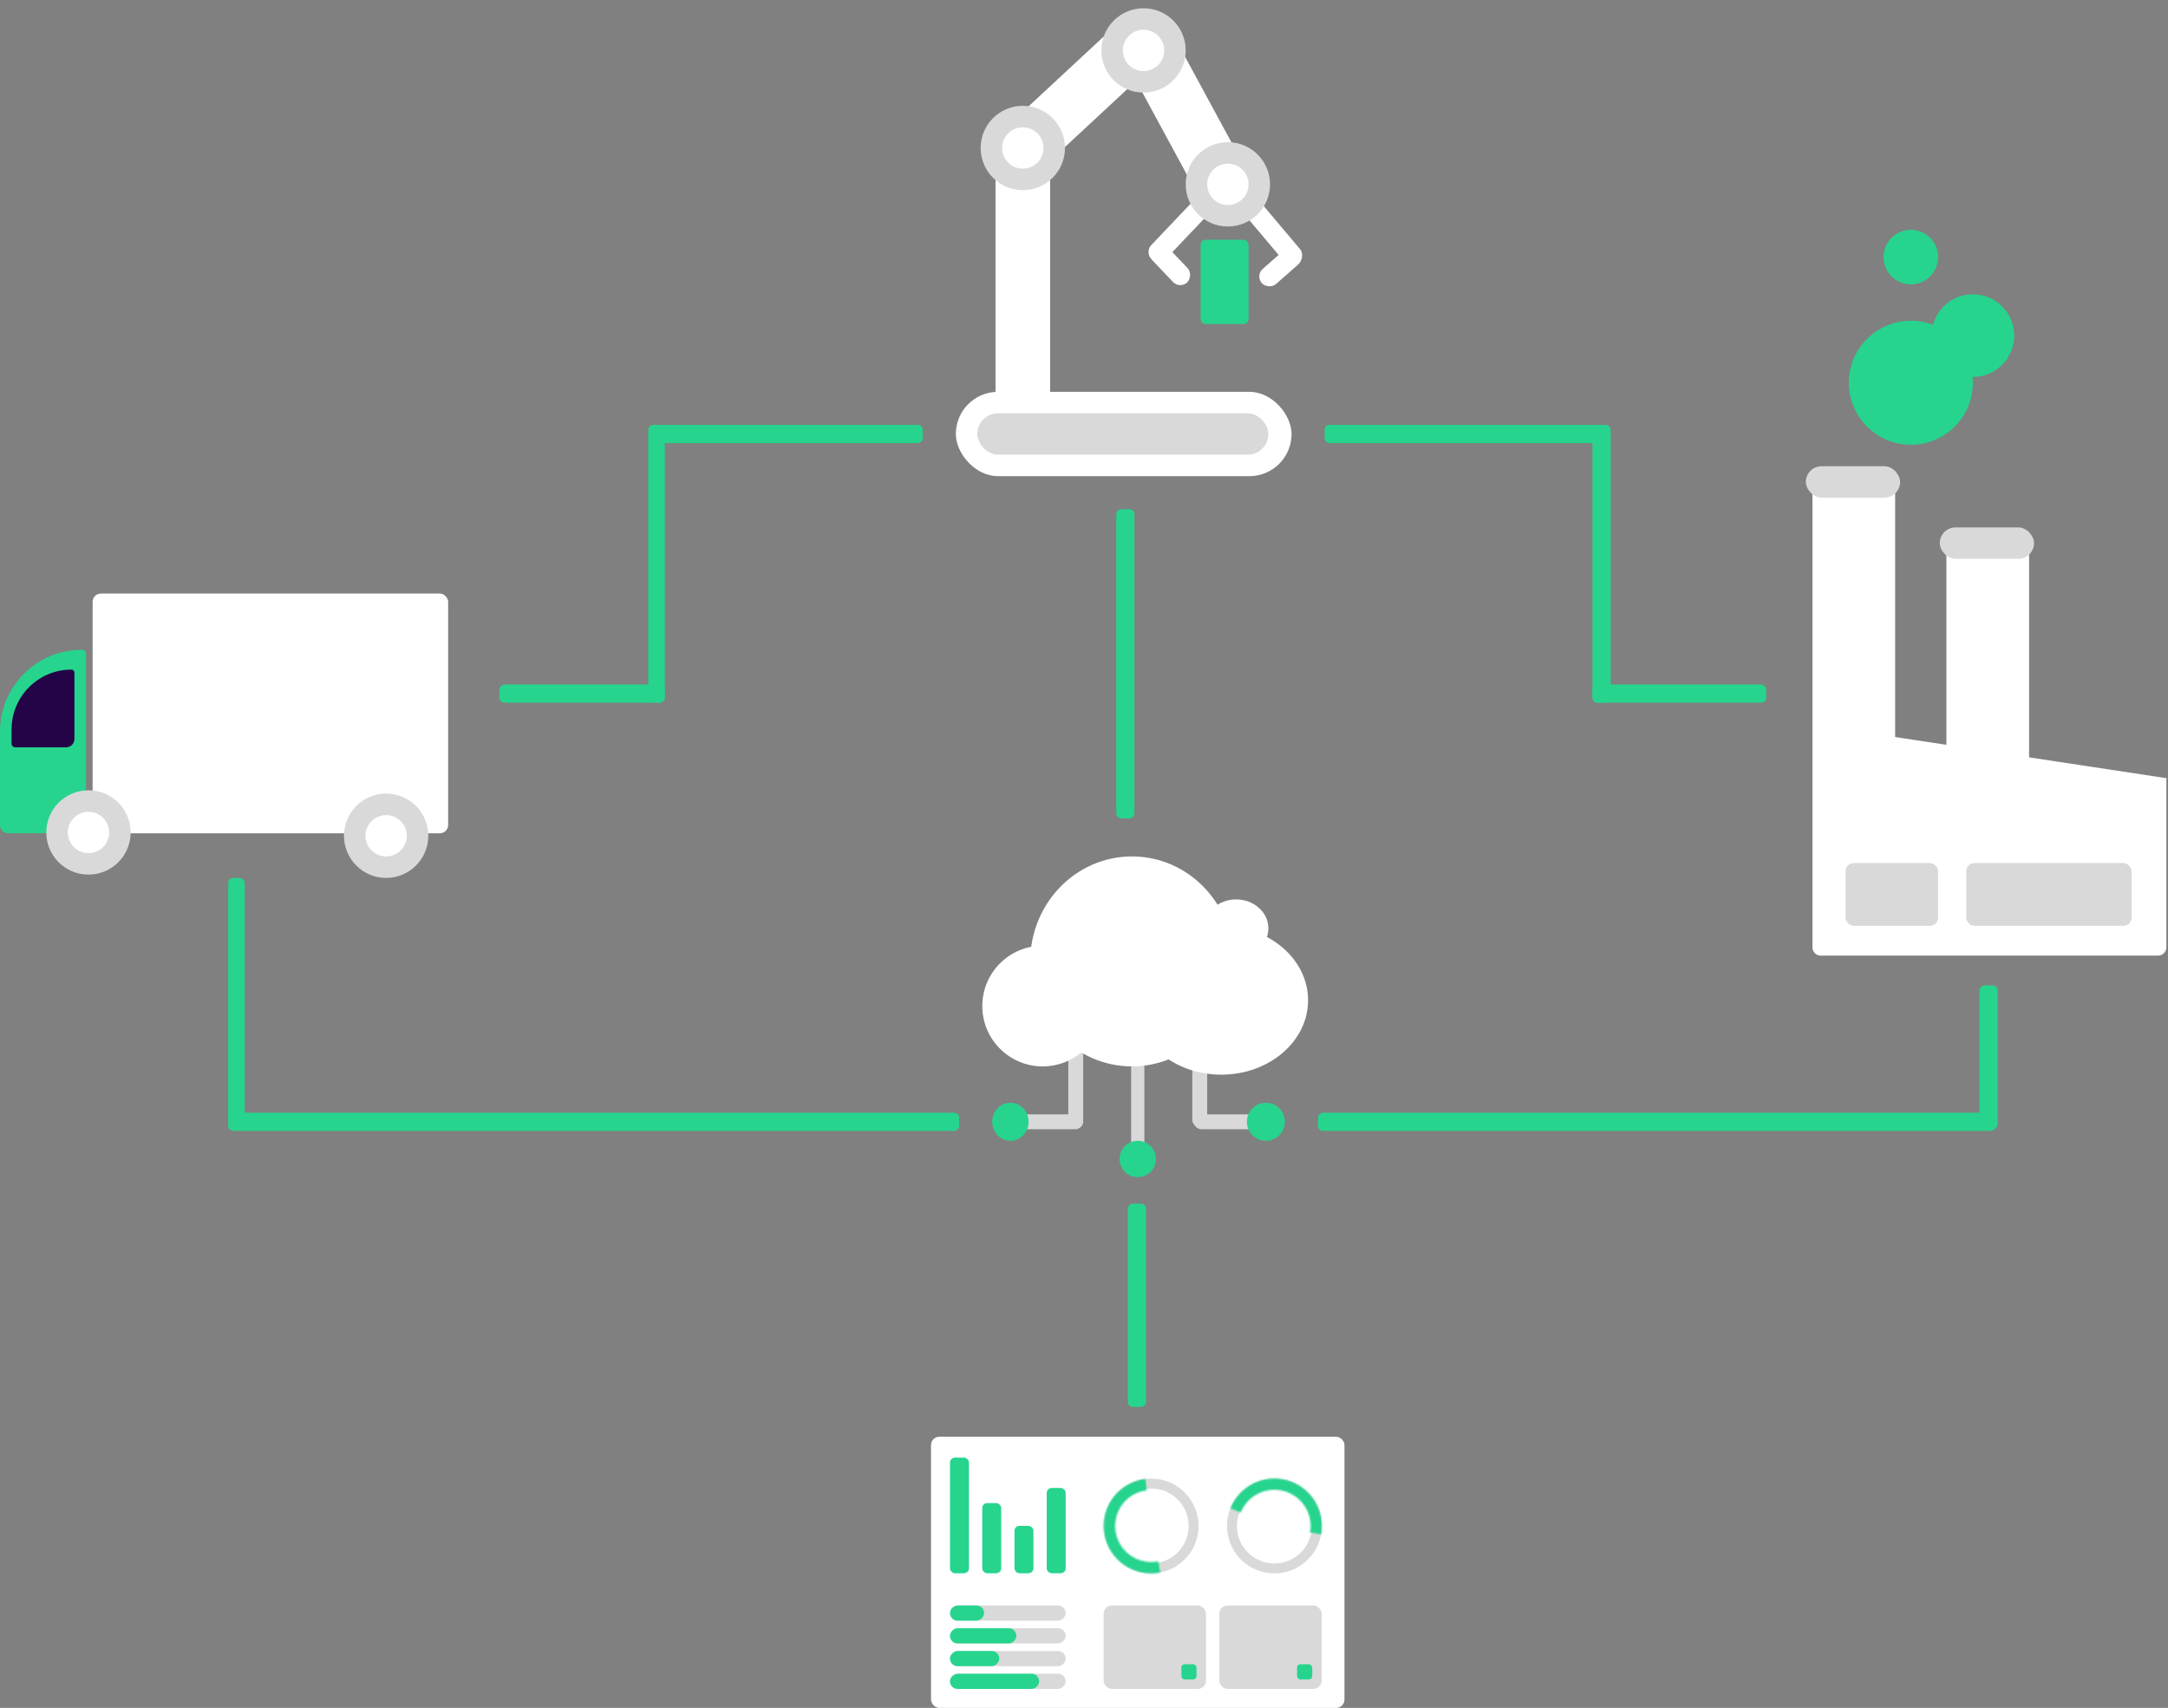 <svg width="1311" height="1033" viewBox="0 0 1311 1033" fill="none" xmlns="http://www.w3.org/2000/svg">
<rect x="0" y="0" width="1311" height="1033" fill="#808080" stroke="none"/>
<rect x="578" y="237" width="203" height="51" rx="25.5" fill="white"/>
<rect x="56" y="359" width="215" height="145" rx="5" fill="white"/>
<path d="M1096 476C1096 473.239 1098.24 471 1101 471H1310V573C1310 575.761 1307.76 578 1305 578H1101C1098.24 578 1096 575.761 1096 573V476Z" fill="white"/>
<rect x="726" y="145" width="29" height="51" rx="3" fill="#26D48E"/>
<rect width="11" height="187" rx="3" transform="matrix(-1 0 0 1 686 308)" fill="#26D48E"/>
<rect width="11" height="123" rx="3" transform="matrix(-1 0 0 1 693 728)" fill="#26D48E"/>
<rect width="11" height="168" rx="3" transform="matrix(0 -1 -1 0 969 268)" fill="#26D48E"/>
<rect width="11" height="168" rx="3" transform="matrix(1 0 0 -1 963 425)" fill="#26D48E"/>
<rect width="11" height="87" rx="3" transform="matrix(1 0 0 -1 1197 683)" fill="#26D48E"/>
<rect width="11" height="105" rx="3" transform="matrix(0 -1 -1 0 1068 425)" fill="#26D48E"/>
<rect x="397" y="268" width="11" height="161" rx="3" transform="rotate(-90 397 268)" fill="#26D48E"/>
<rect x="138" y="684" width="11" height="442" rx="3" transform="rotate(-90 138 684)" fill="#26D48E"/>
<rect x="797" y="684" width="11" height="410" rx="3" transform="rotate(-90 797 684)" fill="#26D48E"/>
<rect x="402" y="425" width="10" height="168" rx="3" transform="rotate(-180 402 425)" fill="#26D48E"/>
<rect x="148" y="679" width="10" height="148" rx="3" transform="rotate(-180 148 679)" fill="#26D48E"/>
<rect x="302" y="425" width="11" height="100" rx="3" transform="rotate(-90 302 425)" fill="#26D48E"/>
<path d="M0 442.524C0 415.173 22.173 393 49.524 393V393C50.891 393 52 394.109 52 395.476V499C52 501.761 49.761 504 47 504H5C2.239 504 0 501.761 0 499V442.524Z" fill="#26D48E"/>
<path d="M7 441.19C7 421.203 23.203 405 43.191 405V405C44.19 405 45 405.81 45 406.81V447C45 449.761 42.761 452 40 452H9.238C8.002 452 7 450.998 7 449.762V441.19Z" fill="#240347"/>
<rect x="602" y="269" width="191" height="33" rx="16.5" transform="rotate(-90 602 269)" fill="white"/>
<rect x="1096" y="510" width="225" height="50" transform="rotate(-90 1096 510)" fill="white"/>
<rect x="1177" y="510" width="184" height="50" transform="rotate(-90 1177 510)" fill="white"/>
<rect x="597" y="87.529" width="128.592" height="33" rx="16.5" transform="rotate(-42.896 597 87.529)" fill="white"/>
<rect x="730.271" y="128.78" width="128.592" height="33" rx="16.5" transform="rotate(-118.456 730.271 128.78)" fill="white"/>
<rect x="747.022" y="112.377" width="67.089" height="12.165" rx="6.082" transform="rotate(133.524 747.022 112.377)" fill="white"/>
<rect x="713.509" y="174.972" width="29.782" height="12.165" rx="6.082" transform="rotate(-133.523 713.509 174.972)" fill="white"/>
<rect x="759" y="166.668" width="29.782" height="12.165" rx="6.082" transform="rotate(-41.329 759 166.668)" fill="white"/>
<rect x="746.854" y="104.013" width="67.089" height="12.165" rx="6.082" transform="rotate(49.919 746.854 104.013)" fill="white"/>
<circle cx="618.5" cy="89.5" r="25.5" fill="#D9D9D9"/>
<circle cx="618.5" cy="89.5" r="12.5" fill="white"/>
<circle cx="691.5" cy="30.5" r="25.5" fill="#D9D9D9"/>
<circle cx="1155.5" cy="231.5" r="37.5" fill="#26D48E"/>
<ellipse cx="747.5" cy="561.5" rx="19.5" ry="17.5" fill="white"/>
<circle cx="1193" cy="203" r="25" fill="#26D48E"/>
<circle cx="1155.5" cy="155.5" r="16.5" fill="#26D48E"/>
<circle cx="742.5" cy="111.5" r="25.5" fill="#D9D9D9"/>
<circle cx="691.5" cy="30.5" r="12.5" fill="white"/>
<circle cx="53.5" cy="503.5" r="25.5" fill="#D9D9D9"/>
<circle cx="53.5" cy="503.5" r="12.5" fill="white"/>
<circle cx="233.5" cy="505.5" r="25.5" fill="#D9D9D9"/>
<circle cx="233.5" cy="505.5" r="12.5" fill="white"/>
<circle cx="742.5" cy="111.5" r="12.5" fill="white"/>
<rect x="591" y="250" width="176" height="25" rx="12.5" fill="#D9D9D9"/>
<rect x="1092" y="282" width="57" height="19" rx="9.5" fill="#D9D9D9"/>
<rect x="1173" y="319" width="57" height="19" rx="9.5" fill="#D9D9D9"/>
<rect width="171.586" height="72.88" transform="matrix(0.989 0.15 -0.268 0.963 1140.47 444.953)" fill="white"/>
<rect x="1116" y="522" width="56" height="38" rx="5" fill="#D9D9D9"/>
<rect x="646" y="625" width="9" height="57" rx="4.5" fill="#D9D9D9"/>
<rect x="611" y="683" width="9" height="44" rx="4.5" transform="rotate(-90 611 683)" fill="#D9D9D9"/>
<rect x="722" y="683" width="9" height="45" rx="4.5" transform="rotate(-90 722 683)" fill="#D9D9D9"/>
<rect x="684" y="625" width="8" height="74" rx="4" fill="#D9D9D9"/>
<rect x="721" y="625" width="9" height="57" rx="4.5" fill="#D9D9D9"/>
<rect x="1189" y="522" width="100" height="38" rx="5" fill="#D9D9D9"/>
<ellipse cx="611" cy="678.5" rx="11" ry="11.5" fill="#26D48E"/>
<circle cx="688" cy="701" r="11" fill="#26D48E"/>
<circle cx="765.5" cy="678.5" r="11.5" fill="#26D48E"/>
<circle cx="630.5" cy="608.5" r="36.5" fill="white"/>
<ellipse cx="738.5" cy="605" rx="52.5" ry="45" fill="white"/>
<ellipse cx="684.5" cy="581.5" rx="61.5" ry="63.5" fill="white"/>
<rect x="563" y="869" width="250" height="163.991" rx="5" fill="white"/>
<rect x="574.468" y="881.614" width="11.468" height="69.954" rx="3" fill="#26D48E"/>
<rect x="593.963" y="909.138" width="11.468" height="42.431" rx="3" fill="#26D48E"/>
<rect x="613.459" y="922.898" width="11.468" height="28.67" rx="3" fill="#26D48E"/>
<rect x="632.954" y="899.964" width="11.468" height="51.605" rx="3" fill="#26D48E"/>
<rect x="667.357" y="971.064" width="61.927" height="50.459" rx="5" fill="#D9D9D9"/>
<rect x="574.468" y="980.239" width="9.174" height="69.954" rx="4.587" transform="rotate(-90 574.468 980.239)" fill="#D9D9D9"/>
<rect x="574.468" y="980.239" width="9.174" height="20.642" rx="4.587" transform="rotate(-90 574.468 980.239)" fill="#26D48E"/>
<rect x="574.468" y="994" width="9.174" height="69.954" rx="4.587" transform="rotate(-90 574.468 994)" fill="#D9D9D9"/>
<rect x="574.468" y="1007.76" width="9.174" height="69.954" rx="4.587" transform="rotate(-90 574.468 1007.76)" fill="#D9D9D9"/>
<rect x="574.468" y="1021.52" width="9.174" height="69.954" rx="4.587" transform="rotate(-90 574.468 1021.52)" fill="#D9D9D9"/>
<rect x="737.312" y="971.064" width="61.927" height="50.459" rx="5" fill="#D9D9D9"/>
<circle cx="696.1" cy="922.972" r="25.67" stroke="#D9D9D9" stroke-width="6"/>
<mask id="path-72-inside-1_9_335" fill="white">
<path d="M692.624 894.514C688.798 894.982 685.105 896.216 681.767 898.143C678.428 900.07 675.513 902.651 673.195 905.731C670.877 908.81 669.203 912.326 668.275 916.067C667.346 919.808 667.182 923.698 667.791 927.504C668.401 931.31 669.771 934.955 671.821 938.219C673.871 941.483 676.558 944.301 679.722 946.503C682.885 948.705 686.46 950.247 690.234 951.035C694.007 951.824 697.9 951.844 701.681 951.094L700.335 944.311C697.466 944.88 694.512 944.865 691.649 944.267C688.786 943.668 686.073 942.498 683.672 940.827C681.272 939.156 679.233 937.019 677.677 934.542C676.122 932.065 675.082 929.299 674.619 926.411C674.157 923.523 674.282 920.571 674.986 917.733C675.691 914.894 676.961 912.226 678.72 909.889C680.479 907.552 682.691 905.594 685.224 904.132C687.757 902.67 690.559 901.733 693.462 901.378L692.624 894.514Z"/>
</mask>
<path d="M692.624 894.514C688.798 894.982 685.105 896.216 681.767 898.143C678.428 900.07 675.513 902.651 673.195 905.731C670.877 908.81 669.203 912.326 668.275 916.067C667.346 919.808 667.182 923.698 667.791 927.504C668.401 931.31 669.771 934.955 671.821 938.219C673.871 941.483 676.558 944.301 679.722 946.503C682.885 948.705 686.46 950.247 690.234 951.035C694.007 951.824 697.9 951.844 701.681 951.094L700.335 944.311C697.466 944.88 694.512 944.865 691.649 944.267C688.786 943.668 686.073 942.498 683.672 940.827C681.272 939.156 679.233 937.019 677.677 934.542C676.122 932.065 675.082 929.299 674.619 926.411C674.157 923.523 674.282 920.571 674.986 917.733C675.691 914.894 676.961 912.226 678.72 909.889C680.479 907.552 682.691 905.594 685.224 904.132C687.757 902.67 690.559 901.733 693.462 901.378L692.624 894.514Z" stroke="#26D48E" stroke-width="12" mask="url(#path-72-inside-1_9_335)"/>
<circle cx="770.642" cy="922.972" r="25.67" stroke="#D9D9D9" stroke-width="6"/>
<mask id="path-74-inside-2_9_335" fill="white">
<path d="M798.85 928.094C800.119 921.107 798.749 913.898 795.007 907.863C791.264 901.828 785.416 897.397 778.593 895.428C771.771 893.458 764.46 894.091 758.077 897.203C751.694 900.315 746.694 905.685 744.043 912.273L750.325 914.8C752.349 909.768 756.169 905.666 761.045 903.289C765.92 900.912 771.504 900.429 776.715 901.933C781.926 903.437 786.394 906.822 789.252 911.432C792.111 916.041 793.157 921.548 792.188 926.884L798.85 928.094Z"/>
</mask>
<path d="M798.85 928.094C800.119 921.107 798.749 913.898 795.007 907.863C791.264 901.828 785.416 897.397 778.593 895.428C771.771 893.458 764.46 894.091 758.077 897.203C751.694 900.315 746.694 905.685 744.043 912.273L750.325 914.8C752.349 909.768 756.169 905.666 761.045 903.289C765.92 900.912 771.504 900.429 776.715 901.933C781.926 903.437 786.394 906.822 789.252 911.432C792.111 916.041 793.157 921.548 792.188 926.884L798.85 928.094Z" stroke="#26D48E" stroke-width="12" mask="url(#path-74-inside-2_9_335)"/>
<rect x="574.468" y="994" width="9.174" height="40.138" rx="4.587" transform="rotate(-90 574.468 994)" fill="#26D48E"/>
<rect x="574.468" y="1007.76" width="9.174" height="29.817" rx="4.587" transform="rotate(-90 574.468 1007.76)" fill="#26D48E"/>
<rect x="574.468" y="1021.52" width="9.174" height="53.899" rx="4.587" transform="rotate(-90 574.468 1021.52)" fill="#26D48E"/>
<rect x="784.33" y="1006.61" width="9.174" height="9.174" rx="2" fill="#26D48E"/>
<rect x="714.376" y="1006.61" width="9.174" height="9.174" rx="2" fill="#26D48E"/>
</svg>
